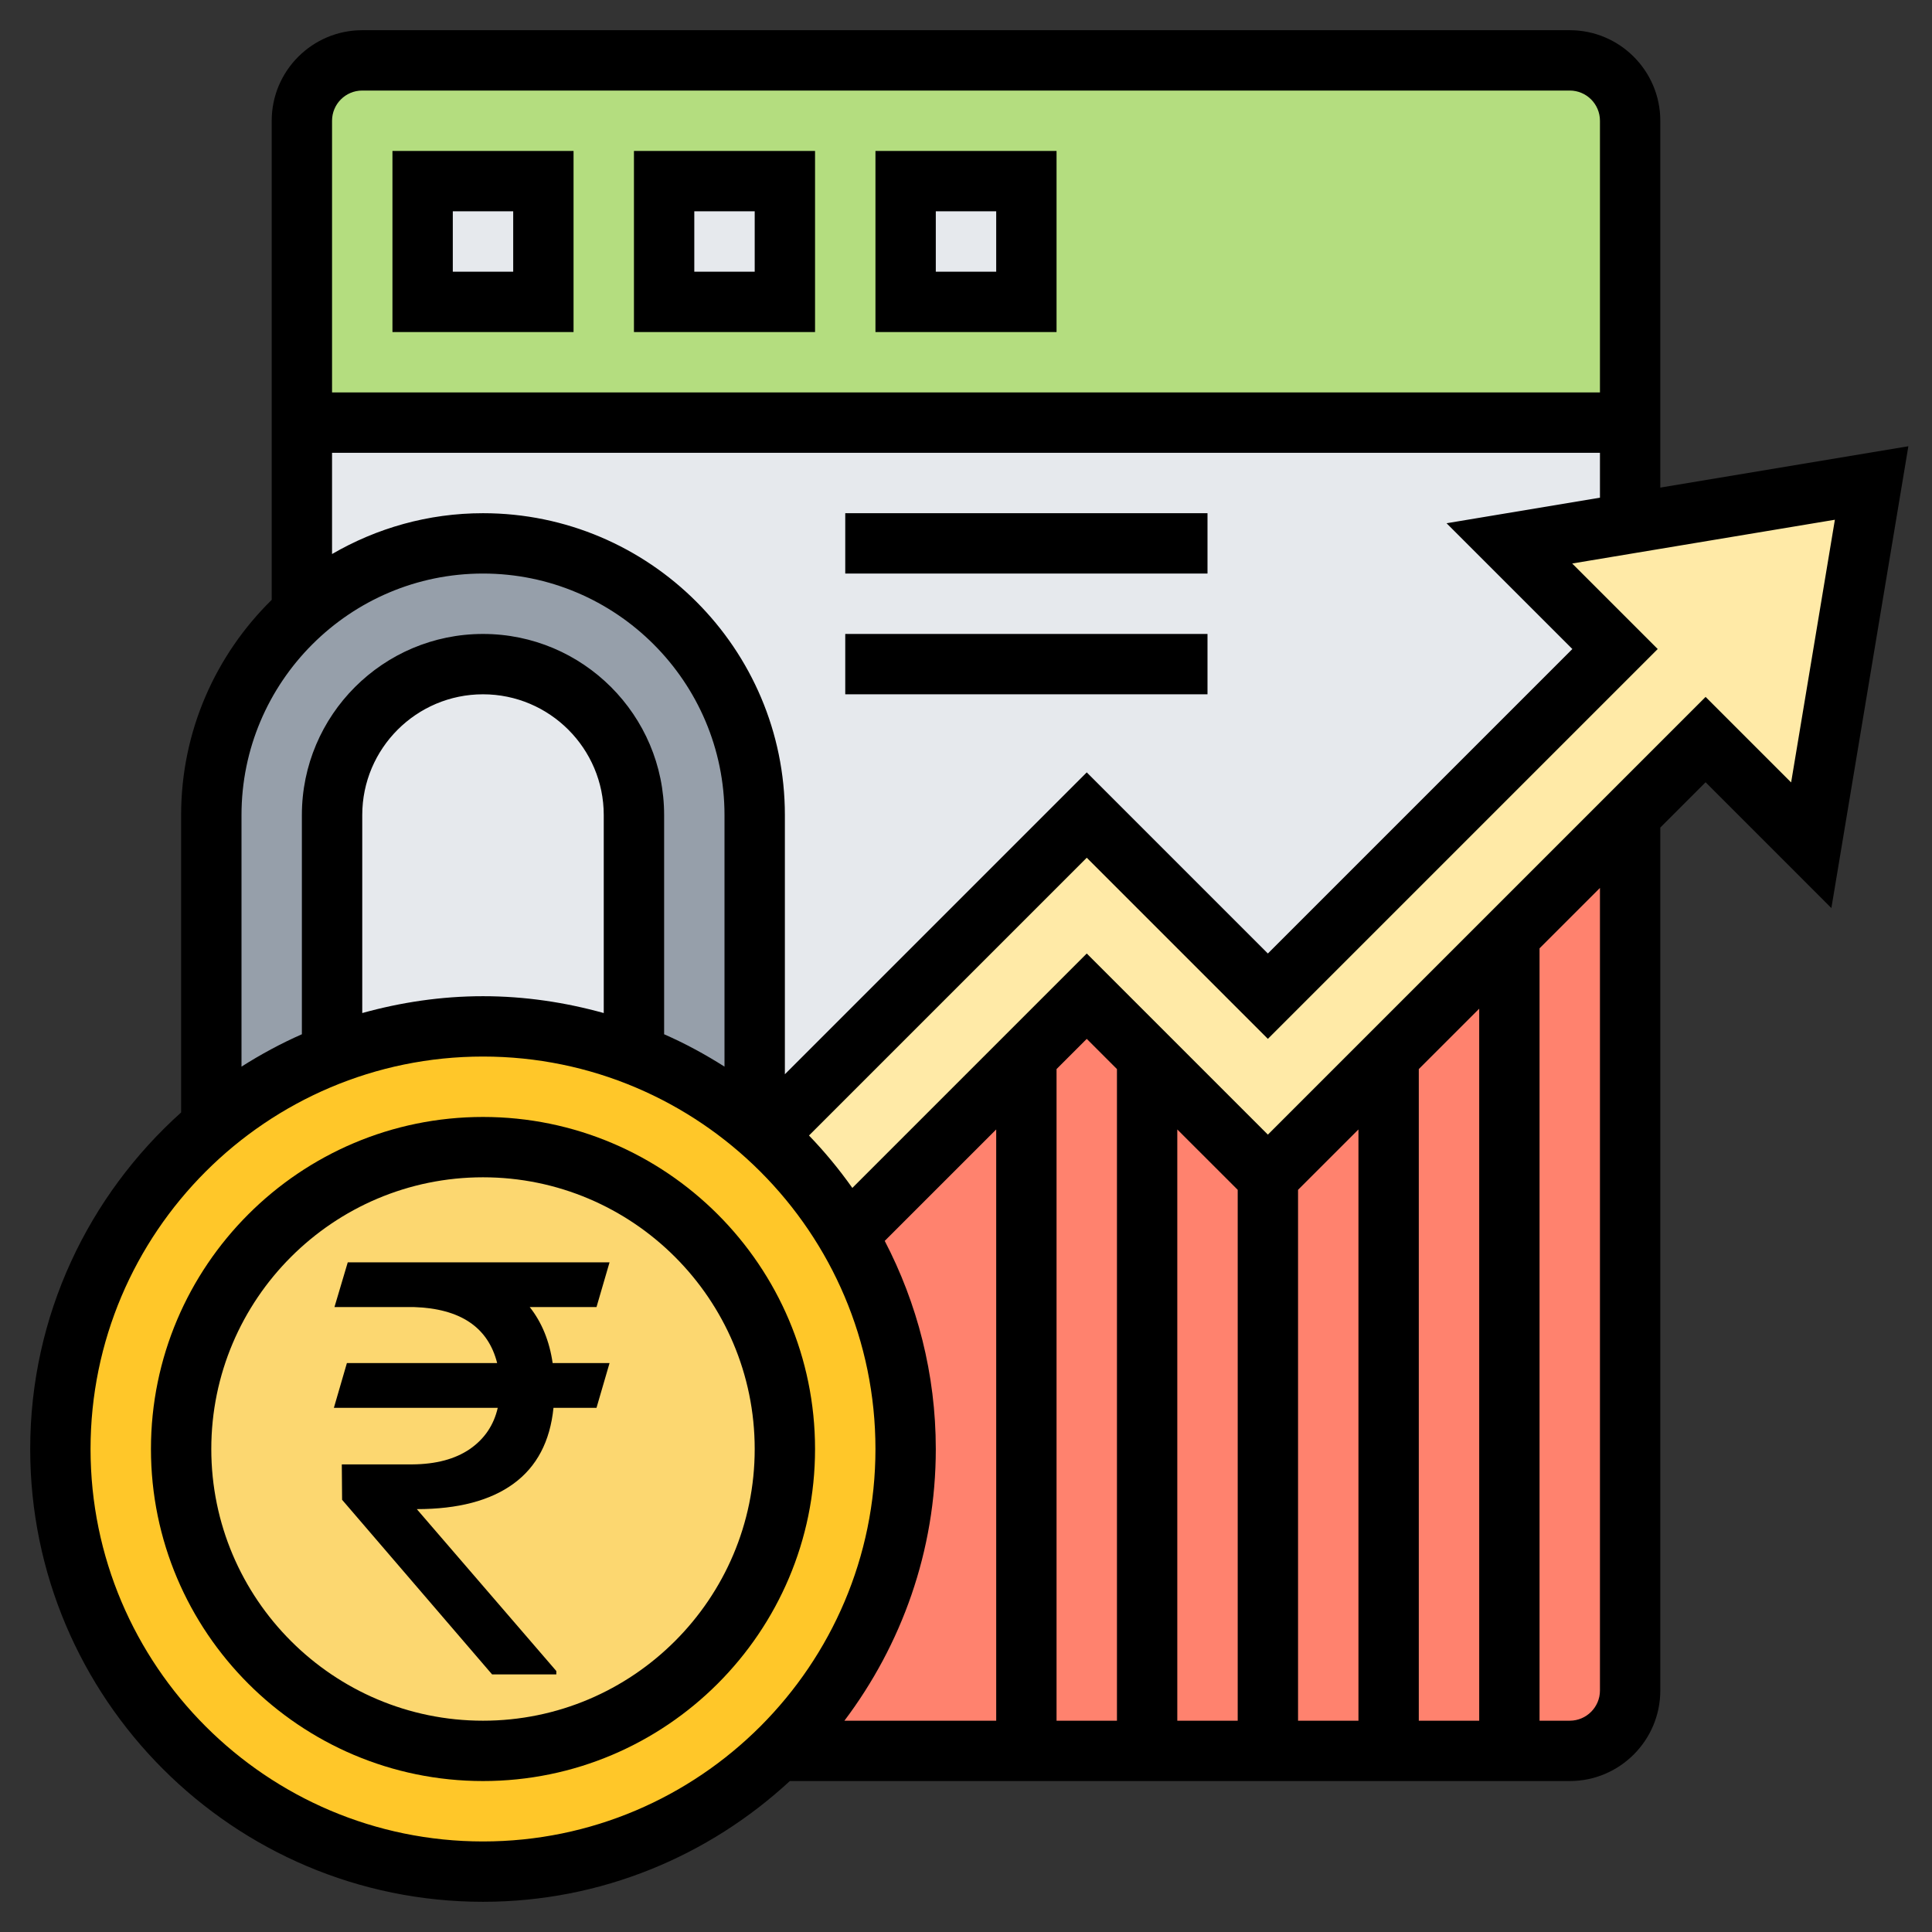 <svg width="60" height="60" viewBox="0 0 60 60" fill="none" xmlns="http://www.w3.org/2000/svg">
<rect x="0" y="0" width="60" height="60" fill="#333333" stroke="none"/>
<path d="M19.688 25.312V32.747C18.234 32.184 16.65 31.875 15 31.875C13.35 31.875 11.766 32.184 10.312 32.747V25.312C10.312 24.019 10.838 22.847 11.681 21.994C12.534 21.15 13.706 20.625 15 20.625C17.587 20.625 19.688 22.725 19.688 25.312Z" fill="#E6E9ED"/>
<path d="M50.625 13.125V16.247L46.875 16.875L50.156 20.156L39.375 30.938L33.75 25.312L23.794 35.269C23.681 35.156 23.559 35.053 23.438 34.95V25.312C23.438 20.653 19.659 16.875 15 16.875C12.844 16.875 10.866 17.691 9.375 19.022V13.125H50.625Z" fill="#E6E9ED"/>
<path d="M50.625 3.75V13.125H9.375V3.75C9.375 2.719 10.219 1.875 11.25 1.875H48.75C49.781 1.875 50.625 2.719 50.625 3.75Z" fill="#B4DD7F"/>
<path d="M28.125 5.625H31.875V9.375H28.125V5.625Z" fill="#E6E9ED"/>
<path d="M20.625 5.625H24.375V9.375H20.625V5.625Z" fill="#E6E9ED"/>
<path d="M13.125 5.625H16.875V9.375H13.125V5.625Z" fill="#E6E9ED"/>
<path d="M23.438 25.312V34.95C22.331 34.022 21.066 33.263 19.688 32.747V25.312C19.688 22.725 17.587 20.625 15 20.625C13.706 20.625 12.534 21.15 11.681 21.994C10.838 22.847 10.312 24.019 10.312 25.312V32.747C8.934 33.263 7.669 34.022 6.562 34.95V25.312C6.562 22.988 7.509 20.869 9.037 19.35C9.15 19.238 9.262 19.134 9.375 19.022C10.866 17.691 12.844 16.875 15 16.875C19.659 16.875 23.438 20.653 23.438 25.312Z" fill="#969FAA"/>
<path d="M26.325 38.362C27.469 40.312 28.125 42.581 28.125 45C28.125 48.675 26.616 51.994 24.178 54.375C21.806 56.691 18.572 58.125 15 58.125C7.753 58.125 1.875 52.247 1.875 45C1.875 40.969 3.694 37.359 6.562 34.95C7.669 34.022 8.934 33.263 10.312 32.747C11.766 32.184 13.35 31.875 15 31.875C16.65 31.875 18.234 32.184 19.688 32.747C21.066 33.263 22.331 34.022 23.438 34.95C23.559 35.053 23.681 35.156 23.794 35.269C24.788 36.159 25.641 37.2 26.325 38.362Z" fill="#FFC729"/>
<path d="M15 54.375C20.178 54.375 24.375 50.178 24.375 45C24.375 39.822 20.178 35.625 15 35.625C9.822 35.625 5.625 39.822 5.625 45C5.625 50.178 9.822 54.375 15 54.375Z" fill="#FCD770"/>
<path d="M39.375 36.562L33.75 30.938L26.325 38.362C27.469 40.312 28.125 42.581 28.125 45C28.125 48.675 26.616 51.994 24.178 54.375H48.75C49.781 54.375 50.625 53.531 50.625 52.5V25.312L39.375 36.562Z" fill="#FF826E"/>
<path d="M58.125 15L56.25 26.25L52.969 22.969L50.625 25.312L46.875 29.062L43.125 32.812L39.375 36.562L35.625 32.812L33.75 30.938L31.875 32.812L26.325 38.362C25.641 37.2 24.788 36.159 23.794 35.269L33.75 25.312L39.375 30.938L50.156 20.156L46.875 16.875L50.625 16.247L58.125 15Z" fill="#FFEAA7"/>
<path d="M18.525 40.592H16.451C16.826 41.066 17.064 41.647 17.163 42.332H18.93L18.525 43.721H17.189C17.084 44.764 16.671 45.549 15.95 46.076C15.229 46.603 14.227 46.867 12.944 46.867L17.277 51.895V52H15.282L10.624 46.577L10.615 45.478H12.804C13.536 45.473 14.131 45.315 14.588 45.004C15.045 44.688 15.335 44.26 15.458 43.721H10.369L10.773 42.332H15.44C15.159 41.219 14.298 40.639 12.856 40.592H10.387L10.8 39.203H18.93L18.525 40.592Z" fill="black"/>
<path d="M15 34.688C9.314 34.688 4.688 39.314 4.688 45C4.688 50.686 9.314 55.312 15 55.312C20.686 55.312 25.312 50.686 25.312 45C25.312 39.314 20.686 34.688 15 34.688ZM15 53.438C10.347 53.438 6.562 49.653 6.562 45C6.562 40.347 10.347 36.562 15 36.562C19.653 36.562 23.438 40.347 23.438 45C23.438 49.653 19.653 53.438 15 53.438Z" fill="black"/>
<path d="M51.562 15.143V3.75C51.562 2.199 50.301 0.938 48.75 0.938H11.25C9.699 0.938 8.438 2.199 8.438 3.75V18.629C6.704 20.332 5.625 22.697 5.625 25.312V34.548C2.755 37.124 0.938 40.849 0.938 45C0.938 52.754 7.246 59.062 15 59.062C18.678 59.062 22.02 57.632 24.529 55.312H48.75C50.301 55.312 51.562 54.051 51.562 52.5V25.701L52.969 24.294L56.875 28.201L59.266 13.859L51.562 15.143ZM11.25 2.812H48.75C49.267 2.812 49.688 3.232 49.688 3.75V12.188H10.312V3.75C10.312 3.232 10.732 2.812 11.25 2.812ZM10.312 14.062H49.688V15.456L44.924 16.25L48.831 20.156L39.375 29.612L33.75 23.987L24.375 33.362V25.312C24.375 20.143 20.169 15.938 15 15.938C13.292 15.938 11.693 16.404 10.312 17.206V14.062ZM7.5 25.312C7.5 21.177 10.865 17.812 15 17.812C19.135 17.812 22.5 21.177 22.5 25.312V33.125C21.903 32.746 21.278 32.406 20.625 32.12V25.312C20.625 22.21 18.102 19.688 15 19.688C11.898 19.688 9.375 22.21 9.375 25.312V32.12C8.722 32.407 8.097 32.746 7.5 33.125V25.312ZM18.75 31.461C17.554 31.129 16.3 30.938 15 30.938C13.7 30.938 12.446 31.129 11.25 31.461V25.312C11.25 23.244 12.932 21.562 15 21.562C17.068 21.562 18.75 23.244 18.75 25.312V31.461ZM15 57.188C8.28 57.188 2.812 51.72 2.812 45C2.812 38.28 8.28 32.812 15 32.812C21.72 32.812 27.188 38.28 27.188 45C27.188 51.72 21.72 57.188 15 57.188ZM45.938 31.326V53.438H44.062V33.201L45.938 31.326ZM42.188 53.438H40.312V36.951L42.188 35.076V53.438ZM38.438 53.438H36.562V35.076L38.438 36.951V53.438ZM34.688 53.438H32.812V33.201L33.75 32.263L34.688 33.201V53.438ZM30.938 53.438H26.224C27.997 51.084 29.062 48.168 29.062 45C29.062 42.669 28.484 40.475 27.476 38.537L30.938 35.076V53.438ZM49.688 52.5C49.688 53.017 49.267 53.438 48.75 53.438H47.812V29.451L49.688 27.576V52.5ZM55.625 24.299L52.969 21.643L39.375 35.237L33.75 29.612L26.47 36.892C26.062 36.316 25.613 35.771 25.124 35.264L33.75 26.638L39.375 32.263L51.482 20.156L48.826 17.5L56.984 16.141L55.625 24.299Z" fill="black"/>
<path d="M17.812 4.688H12.188V10.312H17.812V4.688ZM15.938 8.438H14.062V6.562H15.938V8.438Z" fill="black"/>
<path d="M25.312 4.688H19.688V10.312H25.312V4.688ZM23.438 8.438H21.562V6.562H23.438V8.438Z" fill="black"/>
<path d="M32.812 4.688H27.188V10.312H32.812V4.688ZM30.938 8.438H29.062V6.562H30.938V8.438Z" fill="black"/>
<path d="M26.25 15.938H37.5V17.812H26.25V15.938Z" fill="black"/>
<path d="M26.25 19.688H37.5V21.562H26.25V19.688Z" fill="black"/>
</svg>
